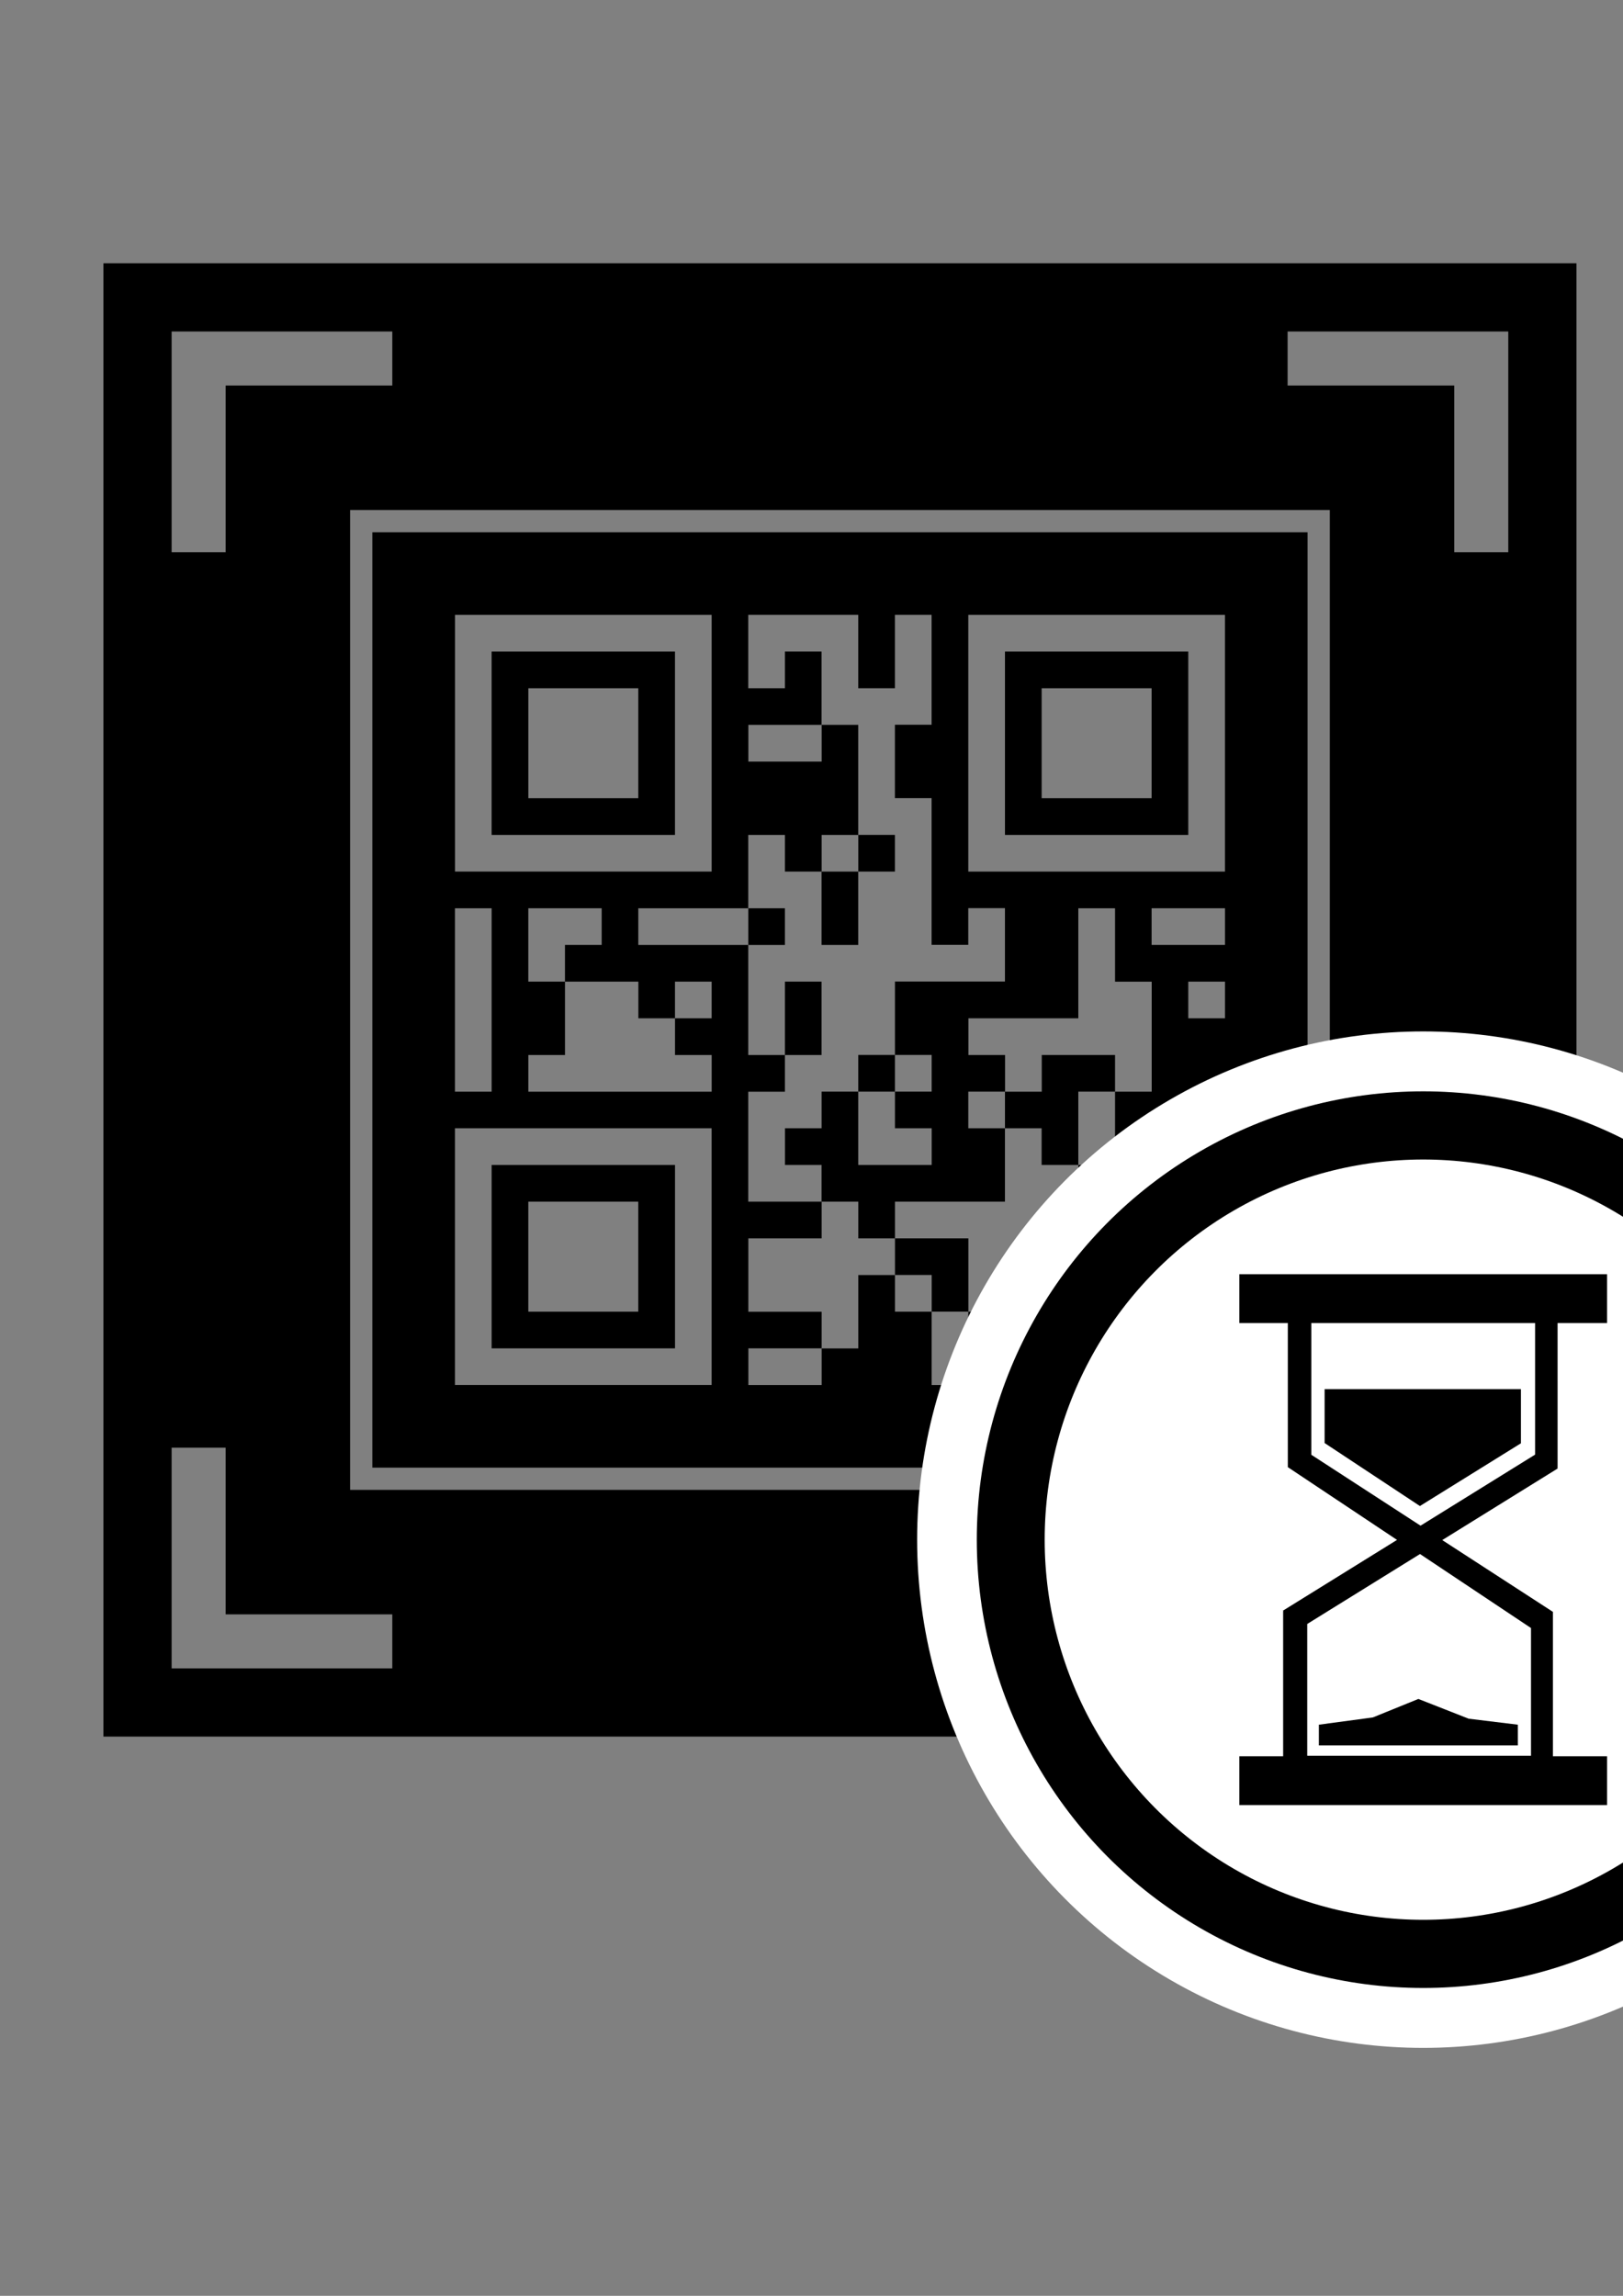 <?xml version="1.0" encoding="UTF-8" standalone="no"?>
<!-- Created with Inkscape (http://www.inkscape.org/) -->

<svg
   xmlns:dc="http://purl.org/dc/elements/1.1/"
   xmlns:cc="http://creativecommons.org/ns#"
   xmlns:rdf="http://www.w3.org/1999/02/22-rdf-syntax-ns#"
   xmlns:svg="http://www.w3.org/2000/svg"
   xmlns="http://www.w3.org/2000/svg"
   xmlns:sodipodi="http://sodipodi.sourceforge.net/DTD/sodipodi-0.dtd"
   xmlns:inkscape="http://www.inkscape.org/namespaces/inkscape"
   width="210mm"
   height="297mm"
   viewBox="0 0 210 297"
   version="1.1"
   id="svg8"
   inkscape:version="0.92.3 (2405546, 2018-03-11)"
   sodipodi:docname="wait.svg">
  <rect x="0" y="0" width="210" height="297" fill="#808080" stroke="none"/>
  <defs
     id="defs2" />
  <sodipodi:namedview
     id="base"
     pagecolor="#ffffff"
     bordercolor="#666666"
     borderopacity="1.0"
     inkscape:pageopacity="0.0"
     inkscape:pageshadow="2"
     inkscape:zoom="0.35"
     inkscape:cx="647.49956"
     inkscape:cy="698.13355"
     inkscape:document-units="mm"
     inkscape:current-layer="layer1"
     showgrid="false"
     inkscape:window-width="1920"
     inkscape:window-height="1017"
     inkscape:window-x="-8"
     inkscape:window-y="-8"
     inkscape:window-maximized="1" />
  <g
     inkscape:label="Layer 1"
     inkscape:groupmode="layer"
     id="layer1">
    <path
       style="fill:#000000;stroke-width:0.776"
       d="M 50.508 128.529 L 50.508 847.758 L 769.736 847.758 L 769.736 128.529 L 50.508 128.529 z M 83.801 161.822 L 191.551 161.822 L 191.551 188.201 L 110.178 188.201 L 110.178 269.572 L 83.801 269.572 L 83.801 161.822 z M 628.693 161.822 L 736.443 161.822 L 736.443 269.572 L 710.066 269.572 L 710.066 188.201 L 628.693 188.201 L 628.693 161.822 z M 170.943 248.965 L 649.301 248.965 L 649.301 727.324 L 170.943 727.324 L 170.943 248.965 z M 181.803 259.826 L 181.803 716.463 L 638.441 716.463 L 638.441 259.826 L 181.803 259.826 z M 365.346 300.158 L 419.045 300.158 L 419.045 335.975 L 436.953 335.975 L 436.953 300.158 L 454.861 300.158 L 454.861 353.807 L 436.953 353.807 L 436.953 389.637 L 454.861 389.637 L 454.861 461.244 L 472.77 461.244 L 472.77 443.336 L 490.678 443.336 L 490.678 479.164 L 436.979 479.164 L 436.979 514.994 L 454.898 514.994 L 454.898 532.902 L 436.979 532.902 L 436.979 550.785 L 454.912 550.785 L 454.912 568.705 L 419.07 568.705 L 419.057 568.705 L 419.057 532.902 L 401.162 532.902 L 401.162 550.785 L 383.279 550.785 L 383.279 568.705 L 401.137 568.705 L 401.137 586.613 L 365.346 586.613 L 365.346 532.939 L 383.254 532.939 L 383.254 515.031 L 365.346 515.031 L 365.346 461.307 L 311.658 461.307 L 311.658 443.398 L 365.346 443.398 L 365.346 407.582 L 383.254 407.582 L 383.254 425.479 L 401.137 425.479 L 401.137 461.295 L 419.045 461.295 L 419.045 425.49 L 401.174 425.49 L 401.174 407.582 L 419.07 407.582 L 419.07 425.479 L 436.953 425.479 L 436.953 407.57 L 419.045 407.57 L 419.045 353.857 L 401.188 353.857 L 401.188 371.791 L 365.396 371.791 L 365.396 353.857 L 401.137 353.857 L 401.137 318.066 L 383.254 318.066 L 383.254 335.975 L 365.346 335.975 L 365.346 300.158 z M 383.254 515.031 L 401.137 515.031 L 401.137 479.203 L 383.254 479.203 L 383.254 515.031 z M 419.057 532.902 L 436.965 532.902 L 436.965 514.994 L 419.057 514.994 L 419.057 532.902 z M 222.156 300.172 L 347.475 300.172 L 347.475 425.479 L 222.156 425.479 L 222.156 300.172 z M 472.781 300.172 L 598.102 300.172 L 598.102 425.49 L 472.781 425.49 L 472.781 300.172 z M 240.039 318.08 L 240.039 407.582 L 329.566 407.582 L 329.566 318.08 L 240.039 318.08 z M 490.689 318.08 L 490.689 407.582 L 580.193 407.582 L 580.193 318.08 L 490.689 318.08 z M 257.959 335.988 L 311.658 335.988 L 311.658 389.674 L 257.959 389.674 L 257.959 335.988 z M 508.598 335.988 L 562.285 335.988 L 562.285 389.674 L 508.598 389.674 L 508.598 335.988 z M 257.947 443.387 L 293.775 443.387 L 293.775 461.295 L 275.855 461.295 L 275.855 479.203 L 257.947 479.203 L 257.947 443.387 z M 562.285 443.387 L 598.113 443.387 L 598.113 461.295 L 562.285 461.295 L 562.285 443.387 z M 222.131 443.398 L 240.051 443.398 L 240.051 532.928 L 222.131 532.928 L 222.131 443.398 z M 365.371 443.398 L 365.371 461.307 L 383.254 461.307 L 383.254 443.398 L 365.371 443.398 z M 526.506 443.398 L 544.439 443.398 L 544.439 479.227 L 562.336 479.227 L 562.336 532.928 L 544.439 532.928 L 544.439 568.705 L 580.193 568.705 L 580.193 586.613 L 598.113 586.613 L 598.113 604.521 L 580.193 604.521 L 580.193 586.613 L 544.402 586.613 L 544.402 568.705 L 526.531 568.705 L 526.531 604.535 L 580.23 604.535 L 580.23 622.443 L 508.637 622.443 L 508.637 658.221 L 526.506 658.221 L 526.506 676.129 L 508.586 676.129 L 508.586 658.271 L 490.729 658.271 L 490.729 640.363 L 472.82 640.363 L 472.82 604.535 L 436.99 604.535 L 436.99 622.404 L 454.912 622.404 L 454.912 640.312 L 472.807 640.312 L 472.807 676.129 L 454.898 676.129 L 454.898 640.326 L 436.979 640.326 L 436.979 622.443 L 419.07 622.443 L 419.07 658.271 L 401.188 658.271 L 401.188 676.129 L 365.396 676.129 L 365.396 658.221 L 401.174 658.221 L 401.174 640.363 L 365.383 640.363 L 365.383 604.535 L 401.174 604.535 L 401.174 586.613 L 419.07 586.613 L 419.07 604.521 L 419.07 604.535 L 436.979 604.535 L 436.979 586.613 L 490.678 586.613 L 490.678 550.785 L 472.781 550.785 L 472.781 532.902 L 490.689 532.902 L 490.689 550.785 L 508.586 550.785 L 508.586 568.705 L 526.506 568.705 L 526.506 532.902 L 544.439 532.902 L 544.439 515.02 L 508.598 515.02 L 508.598 515.031 L 508.648 515.031 L 508.648 532.939 L 490.74 532.939 L 490.74 515.031 L 472.832 515.031 L 472.832 497.111 L 526.506 497.111 L 526.506 443.398 z M 275.867 479.203 L 311.697 479.203 L 311.697 497.111 L 329.566 497.111 L 329.566 479.203 L 347.475 479.203 L 347.475 497.111 L 329.58 497.111 L 329.58 515.031 L 347.488 515.031 L 347.488 532.939 L 257.959 532.939 L 257.959 515.031 L 275.867 515.031 L 275.867 479.203 z M 580.193 479.203 L 598.113 479.203 L 598.113 497.111 L 580.193 497.111 L 580.193 479.203 z M 222.131 550.785 L 347.463 550.785 L 347.463 676.104 L 222.131 676.104 L 222.131 550.785 z M 240.051 568.705 L 240.051 658.234 L 329.58 658.234 L 329.58 568.705 L 240.051 568.705 z M 257.947 586.613 L 311.646 586.613 L 311.646 640.326 L 257.947 640.326 L 257.947 586.613 z M 544.428 640.326 L 562.311 640.326 L 562.311 658.234 L 544.428 658.234 L 544.428 640.326 z M 580.193 640.326 L 598.113 640.326 L 598.113 658.234 L 580.193 658.234 L 580.193 640.326 z M 83.801 706.715 L 110.178 706.715 L 110.178 788.088 L 191.551 788.088 L 191.551 814.467 L 83.801 814.467 L 83.801 706.715 z M 710.066 706.715 L 736.443 706.715 L 736.443 814.467 L 628.693 814.467 L 628.693 788.088 L 710.066 788.088 L 710.066 706.715 z "
       transform="scale(0.265)"
       id="rect9" />
    <ellipse
       style="fill:#ffffff;stroke-width:0.264"
       id="path13"
       cx="184.15"
       cy="199.179"
       rx="65.482"
       ry="65.748" />
    <ellipse
       style="fill:#000000;stroke-width:0.232"
       id="path13-0"
       cx="184.15"
       cy="199.179"
       rx="57.763"
       ry="57.997" />
    <ellipse
       style="fill:#ffffff;stroke-width:0.197"
       id="path13-0-6"
       cx="184.15"
       cy="199.179"
       rx="48.978"
       ry="49.178" />
    <path
       id="path181-1-4"
       style="fill:#000000;stroke-width:0.035"
       d="m 171.392,186.68 12.331,8.149 13.07,-8.117 v -7 h -25.401 z m 27.236,1.497 -14.824,9.193 -14.134,-9.174 v -17.036 h 28.955 v 17.017 z m -15.104,31.609 -5.888,2.39 -6.988,0.94 v 2.674 h 25.746 v -2.674 l -6.364,-0.775 z m 14.572,-9.175 v 16.521 h -28.953 v -17.046 l 14.593,-9.048 z m 3.44,-39.452 h 6.403 v -6.318 h -6.403 -2.975 -28.955 -2.975 -6.271 v 6.318 h 3.716 2.555 v 18.639 l 14.129,9.414 -14.765,9.157 0.065,0.107 -0.034,0.019 v 18.703 h -1.95 -3.716 v 6.318 h 47.58 v -6.318 h -7.007 v -18.678 l -14.321,-9.286 14.952,-9.271 -0.065,-0.107 0.039,-0.022 z"
       inkscape:connector-curvature="0" />
  </g>
</svg>

